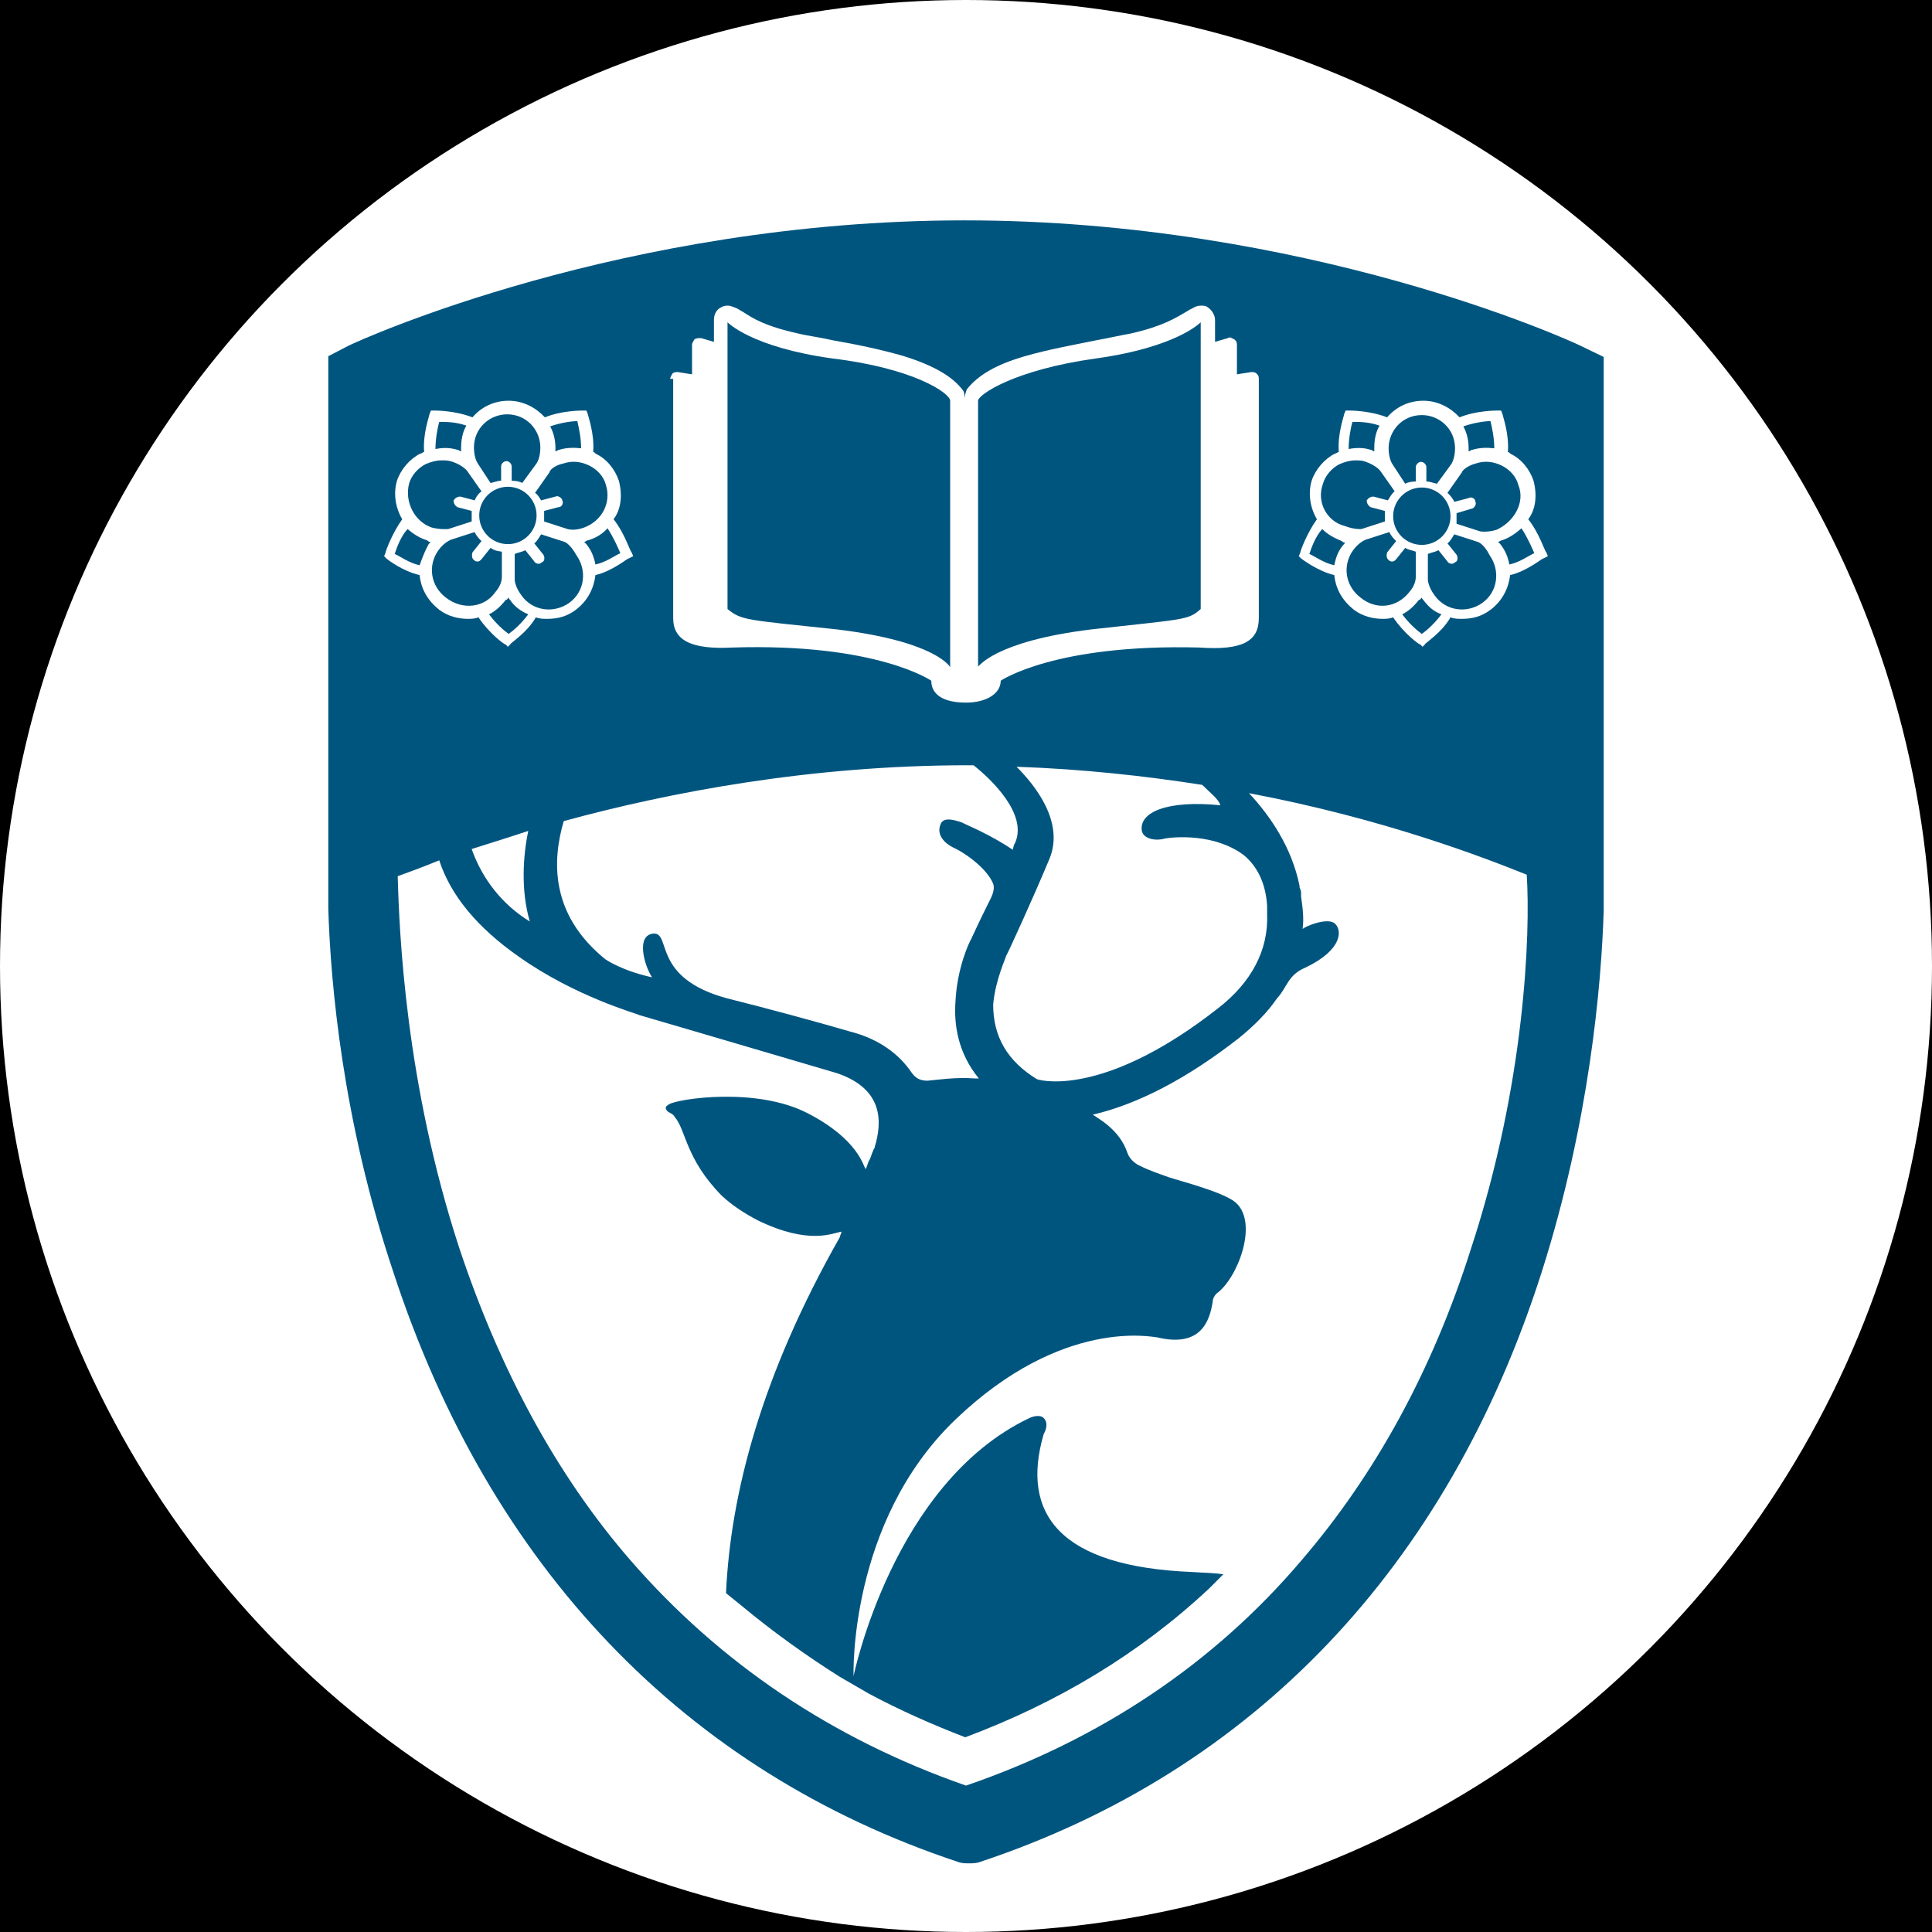 <?xml version="1.0" encoding="utf-8"?>
<!-- Generator: Adobe Illustrator 26.3.1, SVG Export Plug-In . SVG Version: 6.00 Build 0)  -->
<svg version="1.1" id="affiliation" xmlns="http://www.w3.org/2000/svg" xmlns:xlink="http://www.w3.org/1999/xlink" x="0px"
	 y="0px" viewBox="0 0 256 256" style="enable-background:new 0 0 256 256;" xml:space="preserve">
<style type="text/css">
	.st0{fill:#FFFFFF;}
	.st1{display:none;fill:#FFFFFF;}
	.st2{fill:#00557F;}
</style>
<rect id="black" width="256" height="256"/>
<circle id="background_x5F_circle" class="st0" cx="128" cy="128" r="128"/>
<path id="background_x5F_rectangle" class="st1" d="M206.9,256H49.1C22.1,256,0,233.9,0,206.9V49.1C0,22.1,22.1,0,49.1,0H207
	c27,0,49.1,22.1,49.1,49.1V207C256,233.9,233.9,256,206.9,256z"/>
<g id="logo">
	<g>
		<path class="st2" d="M204.5,74c-0.2,0-2.2,1.7-4.4,2.2c-0.2,1.7-1,3.4-2.6,4.6c-1.2,0.9-2.4,1.2-3.8,1.2c-0.5,0-1,0-1.5-0.2
			c-1.2,2.1-3.4,3.4-3.4,3.6l-0.3,0.3l-0.3-0.3c-0.2,0-2.2-1.5-3.6-3.6c-0.5,0.2-1,0.2-1.4,0.2c-1.2,0-2.6-0.3-3.8-1.2
			c-1.5-1.2-2.4-2.7-2.6-4.6c-2.2-0.5-4.4-2.2-4.4-2.2l-0.3-0.3l0.2-0.5c0-0.2,0.9-2.6,2.2-4.4c-0.9-1.5-1.2-3.4-0.7-5.1
			c0.5-1.5,1.7-2.9,3.1-3.6c0.2,0,0.3-0.2,0.5-0.2c-0.2-2.4,0.7-4.8,0.7-5l0.2-0.5h0.5c0.2,0,2.7,0,5,0.9c1.2-1.4,2.9-2.2,4.8-2.2
			s3.6,0.9,4.8,2.2c2.2-0.9,4.8-0.9,5-0.9h0.5l0.2,0.5c0,0.2,0.9,2.6,0.7,5c0.2,0,0.3,0.2,0.3,0.2c1.5,0.7,2.6,2.1,3.1,3.6
			c0.5,1.9,0.3,3.8-0.7,5.1c1.5,1.9,2.2,4.3,2.4,4.4l0.2,0.5L204.5,74z M194.9,165.5c-5.1,16.1-12.7,29.9-22.4,41.2
			c-11.6,13.7-26.7,23.8-44.5,29.9c-17.8-6.2-32.7-16.3-44.5-29.9c-9.8-11.3-17.3-25.3-22.6-41.2c-7.2-21.9-8-42.1-8.2-49.4
			c1.4-0.5,3.3-1.2,5.5-2.1c1.5,4.6,5,8.9,10.6,12.8c7.5,5.3,15.6,7.5,15.9,7.7c0,0,16.4,4.8,26.2,7.7c6.2,2.1,6,6.5,5,9.8
			c0,0.2-0.2,0.3-0.2,0.5c-0.2,0.3-0.3,0.9-0.5,1.2l0,0c-0.2,0.3-0.3,0.9-0.5,1.2c-0.3-0.3-0.9-3.9-7.7-7.4s-17.1-1.9-18.3-1.2
			c-0.5,0.3-0.7,0.5-0.2,1c0.3,0.2,0.7,0.3,0.9,0.7c1.5,1.7,1.4,5.5,6.2,10.4c1.5,1.4,3.1,2.4,4.8,3.3c6.8,3.3,9.9,1.7,11.1,1.5
			c0,0.2-0.2,0.5-0.2,0.7c-10.4,18.3-14.5,34-15.1,47.2l2.1,1.7c4.1,3.4,8.4,6.5,13,9.4l0,0l3.8,2.2c4.1,2.2,8.4,4.1,12.8,5.8
			c12.3-4.6,23.1-11.1,32.3-19.7c0,0,1.2-1.2,1.9-1.9c-1.4-0.2-2.7-0.2-4.1-0.3c-17.6-0.7-22.8-7.7-19.7-18.3c0.2-0.3,0.7-1.4,0-2.1
			c-0.5-0.5-1.5-0.2-1.9,0c-18.1,8.6-23.3,34.2-23.3,34.2s-0.7-20.4,13.5-34s26.2-10.9,26.7-10.9c5.8,1.4,7-2.1,7.4-4.8
			c0-0.3,0.2-0.7,0.5-1c2.7-1.9,5.6-9.2,2.6-12c-1.5-1.4-7.4-2.9-8.9-3.4c-1.4-0.5-2.6-0.9-3.8-1.5c-0.7-0.3-1.4-0.9-1.7-1.7
			c-1-3.1-3.9-4.6-4.6-5.1c6-1.4,12.5-4.8,19.3-10.1c2.1-1.7,3.8-3.4,5.1-5.3c1.4-1.5,1.4-3.1,3.8-4.1c5-2.4,4.8-5,3.9-5.8
			c-0.9-0.9-3.9,0.3-4.3,0.7c0.2-1.4,0-2.9-0.2-4.3v-0.2c0-0.2,0-0.2,0-0.3s0-0.3-0.2-0.7v-0.2c-1-5-3.8-9.2-6.7-12.3
			c18,3.4,31.3,8.6,36.8,10.8C202.8,123.6,202.1,143.6,194.9,165.5 M70.2,122.1c-3.6-2.2-6.3-5.6-7.7-9.6c2.2-0.7,4.8-1.5,7.5-2.4
			l0,0C69.3,113.4,69,118,70.2,122.1 M51.2,74l-0.3-0.3l0.2-0.5c0-0.2,0.9-2.6,2.2-4.4c-0.9-1.5-1.2-3.4-0.7-5.1
			c0.5-1.5,1.7-2.9,3.1-3.6c0.2,0,0.3-0.2,0.5-0.2c-0.2-2.4,0.7-4.8,0.7-5l0.2-0.5h0.5c0.2,0,2.7,0,5,0.9c1.2-1.4,2.9-2.2,4.8-2.2
			s3.6,0.9,4.8,2.2c2.2-0.9,4.8-0.9,5-0.9h0.5l0.2,0.5c0,0.2,0.9,2.6,0.7,5c0.2,0,0.3,0.2,0.3,0.2c1.5,0.7,2.6,2.1,3.1,3.6
			c0.5,1.9,0.3,3.8-0.7,5.1c1.5,1.9,2.2,4.3,2.4,4.4l0.2,0.5L83.3,74c-0.2,0-2.2,1.7-4.4,2.2c-0.2,1.7-1,3.4-2.6,4.6
			c-1.2,0.9-2.4,1.2-3.8,1.2c-0.5,0-1,0-1.5-0.2c-1.2,2.1-3.4,3.4-3.4,3.6l-0.3,0.3l-0.3-0.3c-0.2,0-2.2-1.5-3.6-3.6
			c-0.5,0.2-1,0.2-1.4,0.2c-1.2,0-2.6-0.3-3.8-1.2c-1.5-1.2-2.4-2.7-2.6-4.6C53.4,75.7,51.4,74.2,51.2,74 M133.3,126.7L133.3,126.7
			c0.2-0.3,3.6-7.7,5.8-13c1.9-4.8-1.9-9.6-4.4-12.1c8.7,0.3,16.9,1.2,24.6,2.4c1,1,2.2,1.9,2.4,2.7c-7-0.7-10.8,0.9-10.4,3.4
			c0.2,1,1.7,1.4,3.1,1c1.2-0.2,6.5-0.7,10.4,2.2c1.7,1.4,2.9,3.6,3.1,6.7v0.2c0,0.3,0,0.5,0,0.9c0.2,4.8-2.1,9.1-6.5,12.5
			c-14.4,11.3-22.8,9.8-24,9.4c-3.9-2.4-5.8-5.6-5.8-9.9C131.9,129.8,133.3,126.9,133.3,126.7 M126.3,112.3c1.2,0.5,4.4,2.6,5.3,4.8
			c0.3,0.9-0.3,1.9-0.7,2.7c-1.2,2.4-2.1,4.4-2.2,4.6c-0.3,0.5-1.9,3.9-2.1,8.4c-0.2,2.9,0.3,6.7,3.1,10.1c-0.3,0-0.5,0-0.5,0
			c-2.6-0.2-5.1,0.2-6.3,0.3c-1.2,0-1.7-0.5-2.2-1.2c-1.5-2.2-4.1-4.3-8-5.3c-4.8-1.4-11.1-3.1-16.3-4.4l0,0
			c-10.1-2.7-7.4-8.7-9.8-8.6c-2.4,0.2-1.2,4.3-0.2,5.8c-4.1-0.9-6.2-2.4-6.2-2.4c-7.4-6-7-13.2-5.5-18.3
			c13.9-3.8,32.7-7.4,53.6-7.4c0.2,0,0.5,0,0.7,0c2.4,1.9,7.2,6.5,5.5,10.3c-0.2,0.3-0.2,0.5-0.3,0.9c-3.1-2.1-6.2-3.3-6.7-3.6
			c-1.4-0.5-2.6-0.7-2.9,0.3C124.1,110.6,125.1,111.7,126.3,112.3 M88.8,50.2c0-0.2,0.2-0.5,0.3-0.7c0.2-0.2,0.5-0.2,0.7-0.2
			l1.9,0.3v-3.9c0-0.3,0.2-0.5,0.3-0.7c0.2-0.2,0.5-0.2,0.9-0.2l1.7,0.5v-2.9c0-0.7,0.3-1.4,1-1.7c0.3-0.2,0.7-0.2,0.9-0.2
			c0.3,0,0.7,0.2,1,0.3s0.5,0.3,0.9,0.5c1.4,0.9,2.9,1.9,7.4,2.9c1.2,0.3,2.9,0.5,4.6,0.9c2.9,0.5,6.3,1.2,9.4,2.1
			c3.8,1.2,6.3,2.6,7.7,4.4c0.3,0.3,0.3,0.7,0.3,1.2c0-0.3,0.2-0.9,0.3-1.2c1.5-1.9,3.9-3.3,7.7-4.4c3.1-0.9,6.5-1.5,9.4-2.1
			c1.7-0.3,3.4-0.7,4.6-0.9c4.4-1,6-2.1,7.4-2.9c0.3-0.2,0.5-0.3,0.9-0.5c0.3-0.2,0.7-0.3,1-0.3c0.3,0,0.7,0,0.9,0.2
			c0.5,0.3,1,1,1,1.7v2.9l1.7-0.5c0.3-0.2,0.5,0,0.9,0.2c0.2,0.2,0.3,0.3,0.3,0.7v3.9l1.9-0.3c0.2,0,0.5,0,0.7,0.2
			c0.2,0.2,0.3,0.3,0.3,0.7v31.7c0,3.1-2.2,4.3-7.9,3.9c-19.2-0.5-26.3,4.4-26.3,4.4c0,1.7-1.9,2.9-4.6,2.9c-2.9,0-4.6-1-4.6-2.9
			c0,0-7.2-5-26.3-4.4c-5.6,0.3-7.9-1-7.9-3.9V50.2H88.8z M209.4,45.8c-1.4-0.7-36.3-16.6-81.6-16.6S47.6,45.1,46.2,45.8l-2.7,1.4
			v73.2l0,0c0.3,9.9,1.9,28.1,8.6,48.1c12.8,39.2,38.7,66.2,74.8,78.2c0.5,0.2,1,0.2,1.5,0.2c0.5,0,1,0,1.5-0.2
			c36.1-12,61.9-39,74.4-78.2c6.3-19.8,7.9-38,8.2-47.9l0,0v-0.2V47.3L209.4,45.8z"/>
		<path class="st2" d="M63.3,61.4c0,0-0.5-0.7-0.5-2.1c0-2.6,2.1-4.4,4.4-4.4c2.6,0,4.4,2.1,4.4,4.4c0,1.4-0.5,2.1-0.5,2.1l-1.9,2.6
			c-0.3-0.2-0.9-0.3-1.4-0.3v-1.9c0-0.3-0.3-0.7-0.7-0.7c-0.3,0-0.7,0.3-0.7,0.7v1.9c-0.5,0-0.9,0.2-1.4,0.3L63.3,61.4z M71.7,66.3
			l1.9-0.5c0.3-0.2,0.9,0.2,0.9,0.5c0.2,0.3,0,0.9-0.5,0.9l-1.9,0.5c0,0.2,0,0.5,0,0.7s0,0.5,0,0.7l3.1,1c0,0,0.9,0.3,2.2-0.2
			c2.4-0.9,3.6-3.3,2.9-5.6c-0.3-1.2-1.2-2.1-2.2-2.6c-1-0.5-2.2-0.7-3.4-0.3c-1.4,0.3-1.9,1-1.9,1.2l-1.9,2.7
			C71.2,65.5,71.4,65.8,71.7,66.3 M73.6,59.8c0.2,0,0.3-0.2,0.5-0.2c1-0.3,1.9-0.3,2.9-0.2c0-1.4-0.3-2.7-0.5-3.6
			c-0.7,0-2.2,0.2-3.6,0.7c0.5,0.9,0.7,1.9,0.7,2.9C73.6,59.5,73.6,59.6,73.6,59.8 M60.6,59.6c0.2,0,0.3,0.2,0.5,0.2
			c0-0.2,0-0.3,0-0.5c0-1,0.2-2.1,0.7-2.9c-1.4-0.5-2.7-0.5-3.6-0.5c-0.2,0.7-0.5,2.2-0.5,3.6C58.7,59.3,59.6,59.3,60.6,59.6
			 M57.2,69.9c1.2,0.3,2.1,0.2,2.2,0.2l3.1-1c0-0.2,0-0.5,0-0.7s0-0.5,0-0.7l-1.9-0.5c-0.3-0.2-0.5-0.5-0.5-0.9
			c0.2-0.3,0.5-0.5,0.9-0.5l1.9,0.5c0.2-0.5,0.5-0.9,0.9-1.2l-1.9-2.7c0,0-0.5-0.7-1.9-1.2C59.4,61,59.1,61,58.5,61
			c-0.7,0-1.4,0.2-2.1,0.5c-1,0.5-1.9,1.5-2.2,2.6C53.6,66.5,54.9,69.1,57.2,69.9 M65.6,78.5c0.9-1,0.9-1.9,0.9-2.1v-3.3
			C65.9,73,65.6,73,65,72.6l-1.2,1.5c-0.2,0.2-0.3,0.3-0.5,0.3s-0.3,0-0.5-0.2c-0.3-0.2-0.3-0.7-0.2-1l1.2-1.5
			c-0.3-0.3-0.7-0.7-0.9-1.2l-3.1,1c0,0-0.9,0.3-1.7,1.4c-1.5,2.1-1,4.8,1,6.3C61.3,80.9,64.2,80.5,65.6,78.5 M125.9,88.4V53.1
			c0-1-4.8-4.3-15.6-5.6c-10.8-1.5-13.9-4.8-13.9-4.8v38c1.9,1.5,2.2,1.4,14.5,2.7C124.1,85,125.9,88.4,125.9,88.4 M144.6,83.4
			c12.5-1.4,12.8-1.2,14.5-2.7v-38c0,0-3.1,3.3-13.9,4.8c-10.8,1.5-15.6,4.8-15.6,5.6v35.2C129.7,88.4,131.6,85,144.6,83.4
			 M56.8,72.1c0.2-0.2,0.2-0.3,0.3-0.3c-0.2,0-0.3,0-0.5-0.2c-1-0.3-1.9-0.9-2.6-1.5c-0.9,1-1.4,2.4-1.7,3.3
			c0.7,0.3,1.9,1.2,3.3,1.5C56,73.8,56.3,73,56.8,72.1 M67.6,79.5c-0.2-0.2-0.2-0.3-0.3-0.3c0,0.2-0.2,0.3-0.3,0.3
			c-0.7,0.9-1.4,1.5-2.2,1.9c0.9,1.2,1.9,2.1,2.6,2.6c0.7-0.5,1.7-1.4,2.6-2.6C69,81,68.1,80.3,67.6,79.5 M77.9,71.6
			c-0.2,0-0.3,0.2-0.5,0.2c0.2,0.2,0.2,0.2,0.3,0.3c0.7,0.9,1,1.7,1.2,2.7c1.4-0.3,2.6-1.2,3.3-1.5c-0.3-0.7-0.9-2.1-1.7-3.3
			C79.8,70.8,78.9,71.3,77.9,71.6 M74.8,71.8C74.6,71.8,74.6,71.8,74.8,71.8l-3.1-1c-0.2,0.3-0.5,0.9-0.9,1.2l1.2,1.5
			c0.2,0.3,0.2,0.9-0.2,1c-0.2,0.2-0.3,0.2-0.5,0.2c-0.2,0-0.5-0.2-0.5-0.3l-1.2-1.5c-0.3,0.2-0.9,0.3-1.4,0.5v3.4
			c0,0,0,0.9,0.9,2.1c1.5,2.1,4.3,2.4,6.3,1c2.1-1.5,2.4-4.3,1-6.3C75.5,72,74.8,71.8,74.8,71.8 M67.3,72.1c2.1,0,3.8-1.7,3.8-3.8
			c0-2.1-1.7-3.8-3.8-3.8s-3.8,1.7-3.8,3.8C63.5,70.4,65.2,72.1,67.3,72.1 M195.8,71.8L195.8,71.8l-3.1-1c-0.2,0.3-0.5,0.9-0.9,1.2
			l1.2,1.5c0.2,0.3,0.2,0.9-0.2,1c-0.2,0.2-0.3,0.2-0.5,0.2c-0.2,0-0.5-0.2-0.5-0.3l-1.2-1.5c-0.3,0.2-0.9,0.3-1.4,0.5v3.4
			c0,0,0,0.9,0.9,2.1c1.5,2.1,4.3,2.4,6.3,1c2.1-1.5,2.4-4.3,1-6.3C196.6,72,195.8,71.8,195.8,71.8 M201.2,64.3
			c-0.3-1.2-1.2-2.1-2.2-2.6c-1-0.5-2.2-0.7-3.4-0.3c-1.2,0.3-1.9,1-1.9,1.2l-1.9,2.7c0.3,0.3,0.7,0.7,0.9,1.2l1.9-0.5
			c0.3-0.2,0.9,0,0.9,0.5c0.2,0.3-0.2,0.9-0.5,0.9L193,68c0,0.2,0,0.5,0,0.7c0,0.2,0,0.5,0,0.7l3.1,1c0,0,0.9,0.2,2.2-0.2
			C200.7,69.1,202.1,66.5,201.2,64.3 M188.6,79.5c-0.2-0.2-0.2-0.3-0.3-0.3c0,0.2-0.2,0.3-0.3,0.3c-0.7,0.9-1.4,1.5-2.2,1.9
			c0.9,1.2,1.9,2.1,2.6,2.6c0.7-0.5,1.7-1.4,2.6-2.6C189.9,81,189.2,80.3,188.6,79.5 M199,71.6c-0.2,0-0.3,0.2-0.5,0.2
			c0.2,0.2,0.2,0.2,0.3,0.3c0.7,0.9,1,1.7,1.2,2.7c1.4-0.3,2.6-1.2,3.3-1.5c-0.3-0.7-0.9-2.1-1.7-3.3
			C200.7,70.8,199.9,71.3,199,71.6 M186.7,78.5c0.9-1,0.9-1.9,0.9-2.1v-3.3c-0.5-0.2-0.9-0.2-1.4-0.5l-1.2,1.5
			c-0.2,0.2-0.3,0.3-0.5,0.3s-0.3,0-0.5-0.2c-0.3-0.2-0.3-0.7-0.2-1l1.2-1.5c-0.3-0.3-0.7-0.7-0.9-1.2l-3.1,1c0,0-0.9,0.3-1.7,1.4
			c-1.5,2.1-1,4.8,1,6.3C182.4,80.9,185.1,80.5,186.7,78.5 M184.6,68.4c0,2.1,1.7,3.8,3.8,3.8c2.1,0,3.8-1.7,3.8-3.8
			c0-2.1-1.7-3.8-3.8-3.8C186.3,64.6,184.6,66.3,184.6,68.4 M180.4,70.1l3.1-1c0-0.2,0-0.5,0-0.7s0-0.5,0-0.7l-1.9-0.5
			c-0.3-0.2-0.5-0.5-0.5-0.9c0.2-0.3,0.5-0.5,0.9-0.5l1.9,0.5c0.2-0.3,0.5-0.9,0.9-1.2l-1.9-2.7c0,0-0.5-0.7-1.9-1.2
			c-0.5-0.2-0.9-0.2-1.4-0.2c-0.7,0-1.4,0.2-2.1,0.5c-1,0.5-1.9,1.5-2.2,2.6c-0.9,2.4,0.5,5,2.9,5.6
			C179.5,70.2,180.4,70.1,180.4,70.1 M186.2,64.1c0.3-0.2,0.9-0.3,1.4-0.3v-1.9c0-0.3,0.3-0.7,0.7-0.7c0.3,0,0.7,0.3,0.7,0.7v1.9
			c0.5,0,0.9,0.2,1.4,0.3l1.9-2.6c0,0,0.5-0.7,0.5-2.1c0-2.6-2.1-4.4-4.4-4.4c-2.6,0-4.4,2.1-4.4,4.4c0,1.4,0.5,2.1,0.5,2.1
			L186.2,64.1z M194.6,59.8c0.2,0,0.3-0.2,0.5-0.2c1-0.3,1.9-0.3,2.9-0.2c0-1.4-0.3-2.7-0.5-3.6c-0.7,0-2.2,0.2-3.6,0.7
			c0.5,0.9,0.7,1.9,0.7,2.9C194.6,59.5,194.6,59.6,194.6,59.8 M175.2,70.1c-0.9,1-1.4,2.4-1.7,3.3c0.7,0.3,1.9,1.2,3.3,1.5
			c0.2-1,0.5-1.9,1.2-2.7c0.2-0.2,0.2-0.3,0.3-0.3c-0.2,0-0.3,0-0.5-0.2C176.8,71.3,175.9,70.8,175.2,70.1 M181.6,59.6
			c0.2,0,0.3,0.2,0.5,0.2c0-0.2,0-0.3,0-0.5c0-1,0.2-2.1,0.7-2.9c-1.4-0.5-2.7-0.5-3.6-0.5c-0.2,0.7-0.5,2.2-0.5,3.6
			C179.7,59.3,180.7,59.3,181.6,59.6"/>
	</g>
</g>
</svg>
